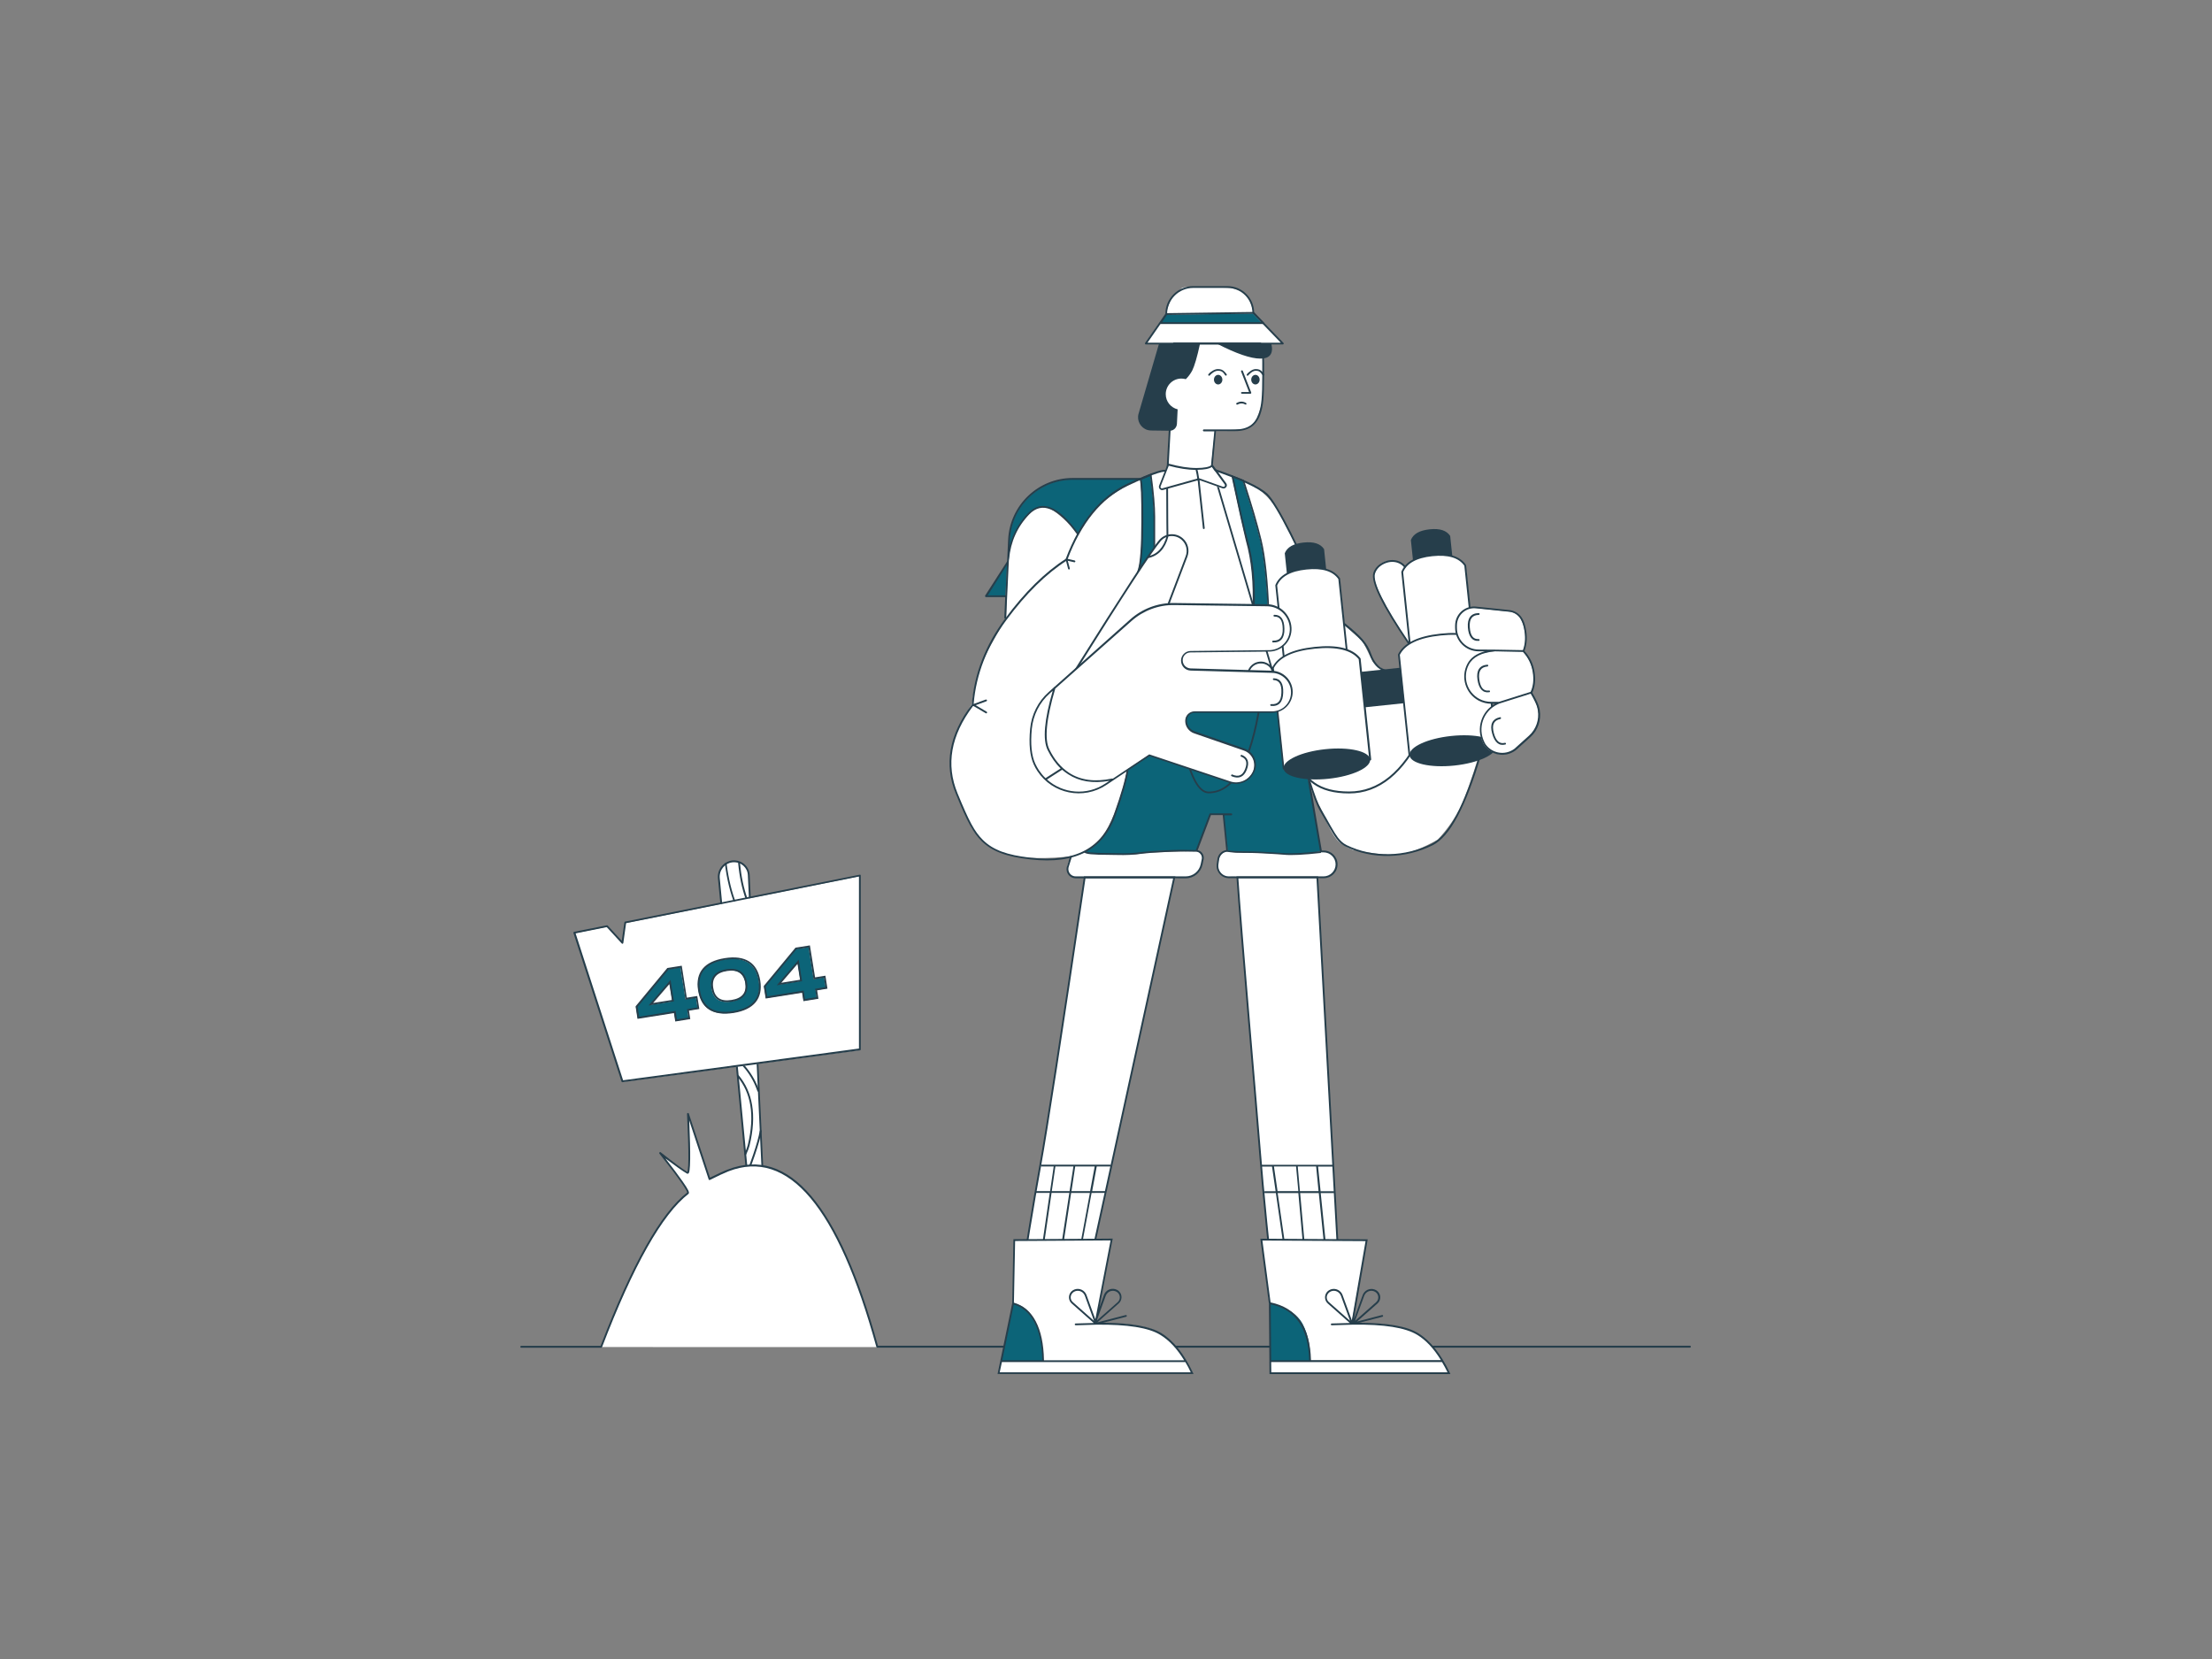 <svg version="1.1" id="Layer_1" xmlns="http://www.w3.org/2000/svg" xmlns:xlink="http://www.w3.org/1999/xlink" x="0px" y="0px"
	 viewBox="0 0 1840 1380" style="enable-background:new 0 0 1840 1380;" xml:space="preserve">
<rect x="0" y="0" width="1840" height="1380" fill="#808080" stroke="none"/>
<path style="fill-rule:evenodd;clip-rule:evenodd;fill:#FFFFFF;" d="M894.5,711.9c-24.1,2.8-42.6,2.4-55.5-1
	c-12.9-3.4-23-10.8-30.5-22c-8.1-17.1-12.6-27-13.5-29.5c-4.3-12.3-4.8-24.4-4-32.5c1.1-10.6,6.9-24.4,17.5-41.5
	c1.5-11.8,4-22.3,7.5-31.5c3.5-9.1,10.5-22.3,21-39.5l1.5-56.5c4.4-12.9,8.6-22.1,12.5-27.5c3.9-5.4,8.4-8.2,13.5-8.5
	c4.3-0.4,8.3,0.6,12,3c3.7,2.4,10.7,8.6,21,18.5c8.5-14.8,18.2-26.2,29-34c10.8-7.8,25.1-13.8,43-18l2.5-5l0.3-29.4l-8.3-71.5h-11
	l17-25c1.5-5.5,3-9.5,4.5-12c1.5-2.5,4.2-5.3,8.3-8.5c0.1-0.9,3.4-1.4,10-1.5s17,0.3,31.2,1c6,1.4,10.2,3.2,12.5,5.5
	c2.3,2.3,4.3,7.1,6,14.5l24.4,26l-15.4,1l-1.5,47.5c-2.1,8.1-4.1,13.6-6,16.5c-1.9,2.9-4.8,5-9,6.5l-24.5,1.5l-3,29l2,4
	c12.5,3.6,21,6.4,25.5,8.5c10.8,5,20.5,12.3,28,25c5.2,8.9,10.6,21.2,18,34c6.5,11.3,18.3,31.1,35.5,59.5l17,15l8.5,17l20.5,15.5
	l9.5-31c-19.3-29.3-29-48-29-56c0-3.3,2-6.5,4-8.5c2.8-2.8,6.5-4.5,13-4c4.3,0.3,8.5,3,12.5,8l57.5,154.4c-5.7,18.7-10.7,32.7-15,42
	c-4.3,9.2-10.6,18.4-19,27.5c-12.1,6.8-22.2,10.8-30.5,12c-8.2,1.2-21.7,0.1-40.5-3.5c-6.6-3-10.9-5.8-13-8.5
	c-7.8-9.9-11-22.4-15-29c-5.6-9.3-8.9-18-10-26l-26-84.4l-112.4-3.5L938,640.9c-5.7,23.2-11.9,40.2-18.5,51
	C912.9,702.7,904.6,709.3,894.5,711.9z"/>
<path style="fill-rule:evenodd;clip-rule:evenodd;fill:#FFFFFF;" d="M902.3,730.3c-2-0.4-3.5-0.5-4.5-0.5c-3.7,0-6.7-0.2-8.5-3
	c-2.5-3.9-1.8-8.6,2-14l10.5-3.5h5l36.5,1.5l11.5-1.5l40.5-1.5c4.3,2,5.8,5.8,4.5,11.5c-1.3,5.7-5,9.2-11,10.5l-12,0.5l-81,371.4
	h-52c8.9-58.3,16.1-102.2,21.5-131.6C870.7,940.6,883,860.7,902.3,730.3z M1029.3,730.3c-0.1-1.2-3.3-1.4-9.5-0.5
	c-5.3-2.7-7.5-6.8-6.5-12.5c1-5.7,3.5-8.7,7.5-9l7.5,1h23l23,1.5l25.5-2.5c8,0.7,12,4.3,12,11c0,3.8-1.3,5.8-3,7.5
	c-0.9,0.9-2.5,1.9-5,3l-8,0.5l20.5,371.9h-54c-7.3-66.9-11.9-113.8-14-140.7C1045.8,929.5,1031.9,770.3,1029.3,730.3z"/>
<path style="fill:none;stroke:#263E4B;stroke-width:1.5;" d="M902.3,729.8h74.5l-81,371.4h-52c8.9-58.3,16.1-102.2,21.5-131.6
	C870.7,940.1,883,860.2,902.3,729.8z M1029.3,729.8h66.5l20.5,371.9h-54c-7.3-66.9-11.9-113.8-14-140.7
	C1045.8,929,1031.9,769.8,1029.3,729.8z"/>
<path style="fill-rule:evenodd;clip-rule:evenodd;fill:#0C6478;" d="M948.8,398.4l-56.4,0.3c-28.1,0.1-51.2,22.2-52.7,50.3
	l-0.9,18.5c0.9-9.5,2-16.2,3.5-20c2.3-6.1,5-9.6,8-13.5c4.6-6,9.8-11,14-12c9.7-2.3,20.5,5.2,32.5,22.5c2-3.9,3.7-6.9,5-9
	c2.6-4.2,5.5-8.8,10.5-13.5C922.3,412.6,934.4,404.8,948.8,398.4z"/>
<path style="fill-rule:evenodd;clip-rule:evenodd;fill:#0C6478;" d="M902.8,708.3c5.1,1.9,14.8,2.7,29,2.5c7.7-0.1,21.6-2.4,33.5-3
	c6.6-0.3,16.6-0.3,30,0l11.5-30.5h11l3.5,30.5c11.7,0.7,20,1.2,25,1.5c10.7,0.6,19.6,1,26.5,1c11.8,0,20.4-0.8,26-2.5l-25.5-142.7
	l-118.5,4.5c-1.5,21.7-7.2,45.6-17,71.6c-2.1,5.5-2.4,12.5-4.5,19.5c-3.2,10.6-6.7,20.9-10.5,28C919.1,695.5,912.4,702,902.8,708.3z
	"/>
<path style="fill:#263E4B;" d="M1098,708.1l-11.4-66.8c-0.1-0.4,0.2-0.8,0.6-0.9c0.4-0.1,0.8,0.2,0.9,0.6l11.4,66.5h1.6
	c6.3,0,11.5,5.2,11.5,11.5c0,6.4-5.2,11.5-11.5,11.5h-78.9c-5.6,0-10.2-4.6-10.2-10.2c0-0.5,0-0.9,0.1-1.4l0.6-4.3
	c0.5-3.9,3.5-6.9,7.3-7.5l-2.9-29.1h-9.8l-11,29.2c3.1,0.7,5.2,3.6,5,6.8c0,0.3-0.1,0.6-0.1,0.8l-0.9,4.4c-1.4,6.6-7.2,11.4-14,11.4
	h-91.5c-4.2,0-7.6-3.4-7.6-7.6c0-0.8,0.1-1.6,0.4-2.4c0.7-2.1,1.5-4.7,2.5-8c0.1-0.4,0.5-0.6,0.9-0.5c0.4,0.1,0.6,0.5,0.5,0.9
	c-1,3.3-1.8,5.9-2.5,8c-0.2,0.6-0.3,1.2-0.3,1.9c0,3.4,2.7,6.1,6.1,6.1h91.5c6,0,11.3-4.2,12.5-10.2l0.9-4.4c0-0.2,0.1-0.4,0.1-0.6
	c0.2-2.7-1.8-5.1-4.6-5.3c-6.2-0.1-10.6-0.2-13.2-0.2c-7,0-26.6,1.1-30.7,1.7c-9.3,1.2-14.3,1.4-22.3,1.2c-0.3,0-0.3,0-0.5,0
	c-2.9-0.1-4.3-0.1-6.1-0.1c-6.7,0-11.7-0.2-15-0.5c-3.9-0.4-5.6-0.9-5.4-2.4l1.5,0.2c0-0.1,0-0.2,0-0.2c0.1,0.1,0.3,0.2,0.6,0.3
	c0.7,0.2,1.9,0.4,3.5,0.6c3.2,0.3,8.2,0.5,14.8,0.5c1.9,0,3.3,0,6.1,0.1c0.3,0,0.3,0,0.5,0c8,0.3,12.8,0.1,22.1-1.1
	c4.2-0.6,23.9-1.7,30.9-1.7c2.5,0,6.7,0.1,12.7,0.2l11.3-30c0.1-0.3,0.4-0.5,0.7-0.5h11h6.5c0.4,0,0.8,0.3,0.8,0.8
	c0,0.4-0.3,0.8-0.8,0.8h-5.7l2.9,29.2c3.3,0.5,9.9,0.8,19.8,0.8c3.7,0,21.8,1,27.1,1.5C1074.3,710.1,1084.2,709.6,1098,708.1z
	 M1098.8,709l0,0.5c-14.3,1.6-24.5,2.1-30.6,1.5c-5.2-0.5-23.3-1.5-26.9-1.5c-10.6,0-17.4-0.3-20.7-1l0,0c-3.3,0.3-6,2.9-6.5,6.3
	l-0.6,4.3c0,0.4-0.1,0.8-0.1,1.2c0,4.8,3.9,8.7,8.7,8.7h78.9c5.5,0,10-4.5,10-10s-4.5-10-10-10H1098.8z"/>
<path style="fill:#263E4B;" d="M1011.5,358.6l-2.9,30.8c23.7,8.1,38.9,15.1,45.5,21.1c8.7,7.8,30.8,52.8,42.2,82.3
	c3.4,8.9,8.8,14.6,21.7,25l1.1,0.9c13,10.5,18.3,16.2,21.5,25.2c5,13.9,15,17.3,30.5,10.1c0.4-0.2,0.8,0,1,0.4c0.2,0.4,0,0.8-0.4,1
	c-16.2,7.5-27.2,3.9-32.5-10.9c-3.1-8.7-8.3-14.2-21-24.5l-1.1-0.9c-13.1-10.6-18.5-16.4-22.1-25.6c-11.3-29.3-33.4-74.2-41.8-81.7
	c-6.5-5.9-21.7-12.9-45.6-21c-0.3-0.1-0.5-0.4-0.5-0.8l3-31.2h-8.7c-0.4,0-0.8-0.3-0.8-0.8c0-0.4,0.3-0.8,0.8-0.8h9.5c0,0,0,0,0,0
	h16.6c10.3,0,16.3-4.2,19.4-12.7c2.5-6.8,3.1-14.7,3.1-31.6v-11.5c0-0.2,0-0.3,0-0.6c0-5.6-0.3-8.8-1.4-13.7c0,0-0.1-0.1-0.1-0.1
	c-0.1-0.1-0.3-0.3-0.5-0.5h-71.5c-0.4,0-0.8-0.3-0.8-0.8c0-0.4,0.3-0.8,0.8-0.8h71.8c0.2,0,0.4,0.1,0.5,0.2c0.9,0.8,1.2,1,1.2,1.4
	c1.3,5.1,1.5,8.5,1.5,14.2c0,0.3,0,0.4,0,0.6v11.5c0,17-0.6,25-3.2,32.1c-3.3,9.1-9.9,13.7-20.8,13.7H1011.5z M1230.5,628l1.4,0.4
	c-12.6,42.7-25.9,67.6-40.2,74.7c-22.5,11.2-50,12.1-72.4,1.1c-3-1.5-5.3-3.5-7.6-6.6c-1.7-2.2-3.3-4.9-6-9.5
	c-0.7-1.2-3.3-5.9-3.7-6.6c-1.7-2.9-3.1-5.4-4.6-8c-2.1-3.6-5.1-11.4-8.9-23.6l1.4-0.5c3.8,12.1,6.8,19.9,8.8,23.3
	c1.5,2.6,3,5.1,4.6,8c0.4,0.7,3,5.4,3.7,6.6c2.6,4.6,4.3,7.2,5.9,9.4c2.2,2.9,4.4,4.8,7.1,6.2c22,10.8,49,9.9,71-1.1
	C1204.9,694.9,1218.1,670.3,1230.5,628z"/>
<path style="fill-rule:evenodd;clip-rule:evenodd;fill:#0C6478;" d="M1024.8,396.4l9,3.5c6.3,19.4,11.2,35.9,14.5,49.6
	c3.3,13.7,5.5,34,6.5,61.1l-12.5-3.5c1-21.7-0.8-40.9-5.5-57.6C1034.7,442.2,1030.7,424.5,1024.8,396.4z M948.3,398.4l8.5-3.5
	c2,14.8,3,26.5,3,35s0,17.2,0,26l-13,18.5c2-6,3-19.5,3-40.5C949.8,412.9,949.3,401.1,948.3,398.4z"/>
<path style="fill:#263E4B;" d="M1024.5,396.6l-0.3-1.4l10.6,4.1l0.1,0.3c6.3,19.4,11.2,35.9,14.5,49.6c3.3,13.7,5.5,34.1,6.5,61.2
	l0,1l-14.1-3.9l0-0.6c1-21.6-0.8-40.7-5.5-57.3C1034.5,442.4,1030.5,424.7,1024.5,396.6z M1038,449.3c4.7,16.6,6.5,35.7,5.6,57.2
	l10.9,3.1c-1-26.5-3.2-46.4-6.4-59.9c-3.3-13.6-8.1-30-14.4-49.2l-7.4-2.9C1032.1,424.9,1036,442.2,1038,449.3z M948,398.7l-0.3-0.7
	l10.1-4.2l0.1,1c2,14.8,3,26.5,3,35.1v26.3l-16.1,22.9l1.6-4.9c2-5.9,3-19.4,3-40.3C949.5,413.1,949,401.2,948,398.7z M951,434
	c0,17.4-0.7,29.6-2.1,36.8l10.6-15V430c0-8.3-1-19.7-2.9-34l-7,2.9C950.6,402.6,951,414.2,951,434z"/>
<path style="fill:#263E4B;" d="M1010.5,398.6l1.4-0.4l68,229.8c3.9,20.3,17.9,30.4,42.3,30.4c24.4,0,44.4-16.3,60.2-49l1.3,0.7
	c-15.9,33.2-36.5,49.9-61.5,49.9c-25.1,0-39.7-10.6-43.7-31.6L1010.5,398.6z M1047.5,584.5l1.5,0.2c-7.7,50.1-22.2,75.2-43.7,75.2
	c-17.4,0-29-54.2-33.7-157.9c-0.9-19.5-1.4-52.9-1.5-100.1l1.5,0c0.1,47.2,0.6,80.6,1.5,100.1c4.7,102.3,16.3,156.5,32.3,156.5
	C1025.7,658.5,1039.9,633.9,1047.5,584.5z"/>
<path style="fill-rule:evenodd;clip-rule:evenodd;fill:#263E4B;" d="M1122.2,559.9l52.4-5.5l3.1,29.5l-52.4,5.5L1122.2,559.9z
	 M1073.6,507l-4.9-46.8c2-5.1,7.2-8,15.6-8.9c8.4-0.9,14.1,0.9,17.1,5.5l4.9,46.8L1073.6,507z M1211.2,492.6l-32.7,3.4l-4.9-46.8
	c2-5.1,7.2-8,15.6-8.9c8.4-0.9,14.1,0.9,17.1,5.5L1211.2,492.6z"/>
<path style="fill-rule:evenodd;clip-rule:evenodd;fill:#FFFFFF;" d="M1069.5,559.1l-7.6-72.4c3.2-7.8,11.5-12.5,25-13.9
	c13.5-1.4,22.6,1.4,27.4,8.4l7.6,72.4L1069.5,559.1z M1226.7,542.5l-52.4,5.5l-7.6-72.4c3.2-7.8,11.5-12.5,25-13.9
	c13.5-1.4,22.6,1.4,27.4,8.4L1226.7,542.5z"/>
<path style="fill-rule:evenodd;clip-rule:evenodd;fill:#FFFFFF;stroke:#263E4B;stroke-width:1.5;stroke-linecap:round;stroke-linejoin:round;" d="
	M1069.2,559.3l-7.6-72.4c3.2-7.8,11.5-12.5,25-13.9c13.5-1.4,22.6,1.4,27.4,8.4l7.6,72.4L1069.2,559.3z M1226.4,542.7l-52.4,5.5
	l-7.6-72.4c3.2-7.8,11.5-12.5,25-13.9c13.5-1.4,22.6,1.4,27.4,8.4L1226.4,542.7z"/>
<path style="fill-rule:evenodd;clip-rule:evenodd;fill:#FFFFFF;" d="M1067.9,639.3l-8.8-83.8c4.6-9.2,16.1-14.7,34.7-16.7
	c18.5-2,31,1.1,37.4,9.1l8.8,83.8L1067.9,639.3z M1244.7,620.7l-72,7.6l-8.8-83.8c4.6-9.2,16.1-14.7,34.7-16.7
	c18.5-2,31,1.1,37.4,9.1L1244.7,620.7z"/>
<path style="fill:#263E4B;" d="M1067.8,640.1c-0.4,0-0.8-0.3-0.8-0.7l-8.8-83.8c0-0.1,0-0.3,0.1-0.4c4.7-9.4,16.5-15.1,35.3-17.1
	c18.8-2,31.5,1.1,38,9.4c0.1,0.1,0.1,0.2,0.2,0.4l8.8,83.8c0,0.4-0.3,0.8-0.7,0.8L1067.8,640.1z M1138.9,631.1l-8.7-82.8
	c-6.2-7.6-18.4-10.6-36.6-8.7c-18.2,1.9-29.5,7.3-34,16.1l8.7,82.8L1138.9,631.1z M1245.2,620.7c0,0.4-0.3,0.8-0.7,0.8l-72,7.6
	c-0.4,0-0.8-0.3-0.8-0.7l-8.8-83.8c0-0.1,0-0.3,0.1-0.4c4.7-9.4,16.5-15.1,35.3-17.1s31.5,1.1,38,9.4c0.1,0.1,0.1,0.2,0.2,0.4
	L1245.2,620.7z M1243.7,620.1l-8.7-82.8c-6.2-7.6-18.4-10.6-36.6-8.7c-18.2,1.9-29.5,7.3-34,16.1l8.7,82.8L1243.7,620.1z"/>
<path style="fill-rule:evenodd;clip-rule:evenodd;fill:#263E4B;" d="M1105,647.8c-19.9,2.1-36.6-1.7-37.3-8.5
	c-0.7-6.8,14.8-14,34.7-16.1c19.9-2.1,36.6,1.7,37.3,8.5C1140.4,638.5,1124.9,645.7,1105,647.8z M1209.8,636.8
	c-19.9,2.1-36.6-1.7-37.3-8.5c-0.7-6.8,14.8-14,34.7-16.1c19.9-2.1,36.6,1.7,37.3,8.5C1245.2,627.5,1229.7,634.7,1209.8,636.8z"/>
<path style="fill:#263E4B;" d="M1050,573.2c6.3-0.7,10.8-6.3,10.2-12.6c-0.7-6.3-6.3-10.9-12.6-10.2c-6.3,0.7-10.8,6.3-10.2,12.6
	C1038,569.3,1043.7,573.9,1050,573.2z M1049.8,571.7c-5.5,0.6-10.4-3.4-10.9-8.9c-0.6-5.5,3.4-10.4,8.9-10.9
	c5.5-0.6,10.4,3.4,10.9,8.9C1059.2,566.2,1055.3,571.1,1049.8,571.7z"/>
<path style="fill:#263E4B;" d="M809.9,585.6l10.1-3.7c0.4-0.1,0.8,0.1,1,0.4c0.1,0.4-0.1,0.8-0.4,1l-9,3.3l9.1,5.4
	c0.4,0.2,0.5,0.7,0.3,1c-0.2,0.4-0.7,0.5-1,0.3l-10.2-6l-0.2,0.1c-0.1,0-0.2,0-0.3,0c-18.4,24.5-22.6,48.6-12.8,72.5
	c9.6,23.3,13.9,31.6,21.1,38.8c8.4,8.3,19.9,12.6,39.8,14.8c37.5,4.2,59.4-8.3,69.2-36c6.1-17.3,9.6-29.5,10.5-36.4
	c0.1-0.4,0.4-0.7,0.8-0.7s0.7,0.4,0.7,0.8c-0.9,7-4.4,19.3-10.5,36.7c-10,28.4-32.6,41.3-70.8,37c-20.2-2.2-32-6.7-40.7-15.2
	c-7.4-7.4-11.8-15.8-21.5-39.3c-10.1-24.6-5.6-49.4,13.3-74.4c2-25.4,11.2-49.2,27.6-71.3c16.3-22.1,33.2-38.7,50.5-49.8
	c11.7-31.1,28.7-51.9,51-62.4c11.1-5.2,19.5-8.7,25-10.4c3.7-1.2,6.4-1.6,7.9-1.1l2.6-47.2c0-0.4,0.4-0.7,0.8-0.7
	c0.4,0,0.7,0.4,0.7,0.8l-2.7,49.1c-0.1,1-1.5,0.9-1.5,0c0-0.9-2.3-1-7.3,0.6c-5.5,1.7-13.8,5.2-24.8,10.4
	c-22,10.3-38.8,30.9-50.4,61.8c-0.1,0.2-0.2,0.3-0.3,0.4c-17.2,11-34,27.5-50.3,49.5C821.1,537.4,812,560.7,809.9,585.6z"/>
<path style="fill-rule:evenodd;clip-rule:evenodd;fill:#FFFFFF;" d="M971.3,386.9l-7,17.8c-0.4,1,0.1,2.2,1.1,2.6
	c0.4,0.2,0.8,0.2,1.3,0.1l30-8.3l19.9,7.1c1,0.4,2.2-0.2,2.6-1.2c0.2-0.6,0.1-1.3-0.3-1.8l-11-15.1c-2,1.8-6.4,2.7-13.1,2.7
	C987.9,390.6,980.1,389.4,971.3,386.9z"/>
<path style="fill:#263E4B;" d="M996.2,399.6l-28.8,8c-0.6,0.2-1.2,0.1-1.7-0.1c-1.4-0.6-2.1-2.2-1.5-3.6l7-17.8
	c0.1-0.4,0.5-0.5,0.9-0.4c8.8,2.4,16.5,3.6,23.2,3.6c6.5,0,10.8-0.9,12.6-2.5c0.3-0.3,0.8-0.2,1.1,0.1l11,15.1
	c0.5,0.7,0.7,1.7,0.4,2.5c-0.5,1.4-2.1,2.2-3.5,1.7l-19.1-6.8c0,0.3,0.1,0.6,0.1,1c0.2,1.6,0.5,4.2,0.8,7.6
	c0.8,6.8,1.9,17.3,3.4,31.3c0,0.4-0.3,0.8-0.7,0.8c-0.4,0-0.8-0.3-0.8-0.7c-1.5-14-2.6-24.4-3.4-31.3c-0.4-3.4-0.7-5.9-0.8-7.6
	C996.2,400.3,996.2,399.9,996.2,399.6z M996.1,390.8c0.2,0.6,0.3,1.4,0.5,2.1c0.2,1.3,0.4,2.5,0.7,4.1l0.1,0.7c0,0,0,0,0,0.1
	l19.9,7.1c0.7,0.2,1.4-0.1,1.6-0.8c0.1-0.4,0.1-0.8-0.2-1.2l-10.6-14.5C1005.8,390,1001.9,390.7,996.1,390.8z M995.9,398.1
	c0,0,0-0.1,0-0.1l-0.1-0.7c-0.2-1.6-0.4-2.8-0.7-4c-0.2-0.9-0.4-1.7-0.5-2.4c-6.5-0.1-14-1.2-22.4-3.5l-6.8,17.2
	c-0.3,0.6,0.1,1.4,0.7,1.6c0.3,0.1,0.5,0.1,0.8,0L995.9,398.1z"/>
<path style="fill-rule:evenodd;clip-rule:evenodd;fill:#FFFFFF;" d="M893.8,558.8c41.5-66.2,65.3-102.8,71.5-109.6
	c4.8-5.4,13.1-5.8,18.4-1c4,3.6,5.4,9.3,3.5,14.4l-14.9,39.2"/>
<path style="fill:#263E4B;" d="M894.2,559.5c41.4-66.1,65.3-102.7,71.4-109.5c4.5-5.1,12.3-5.5,17.4-0.9c3.8,3.4,5.1,8.8,3.3,13.5
	l-14.9,39.2l1.4,0.5l14.9-39.2c2-5.3,0.6-11.4-3.7-15.2c-5.7-5.1-14.4-4.6-19.5,1c-6.2,6.9-30,43.4-71.6,109.7L894.2,559.5z"/>
<path style="fill-rule:evenodd;clip-rule:evenodd;fill:#263E4B;" d="M986.4,315.4c-1.2-0.3-2.4-0.5-3.7-0.5c-7.2,0-13,5.8-13,13
	c0,6.1,4.2,11.2,9.9,12.6l-0.6,12.1c-0.2,3.2-2.8,5.8-6.1,5.7l-15.4-0.2c-1,0-2-0.2-2.9-0.4c-5.8-1.7-9.2-7.8-7.5-13.6l17-58.2h2
	l0,0l2.4,0h8.8l0,0l20.9,0.1c-2.4,11.1-4.6,18.5-6.5,22.3C990.3,310.9,988.5,313.3,986.4,315.4z M1057.5,285.8
	c2,8.3-1.1,12.5-9.1,12.5c-8.1,0-20.2-4.2-36.3-12.5H1057.5z"/>
<path style="fill-rule:evenodd;clip-rule:evenodd;fill:#FFFFFF;" d="M872.4,576.2l67.9-60.5c9.9-8.8,22.7-13.6,35.9-13.4l77.3,1
	c10.6,0.1,19.2,8.5,19.7,19c0.5,10-7.2,18.5-17.2,19c-0.2,0-0.4,0-0.7,0L990,542c-4,0-7.2,3.3-7.2,7.3c0,0,0,0,0,0
	c0,4.1,3.3,7.3,7.3,7.5l67.6,1.9c9.2,0.3,16.5,7.8,16.6,17c0,9.1-7.3,16.5-16.3,16.5c0,0-0.1,0-0.1,0h-64.4c-4,0-7.2,3.2-7.2,7.2
	c0,0,0,0.1,0,0.1c0.1,4.4,2.8,8.2,6.9,9.6l41.2,14.3c7.1,2.5,10.9,10.3,8.4,17.4c-0.1,0.3-0.2,0.6-0.4,0.9
	c-3.3,7.6-11.9,11.5-19.8,8.9l-67-22.4l-36.3,24.2c-18.6,12.4-43.7,7.4-56.2-11.2c-1.2-1.7-2.2-3.6-3.1-5.5
	c-3.2-6.8-4.1-16.6-3-29.4C858.3,594.7,863.7,584,872.4,576.2z"/>
<path style="fill:#263E4B;" d="M869.7,647.3l12.6-8.1c-4.3-4.1-7.8-9.2-10.8-15.2c-4.3-8.6-2.9-25,4.2-49.4l-2.4,2.1
	c-8.6,7.6-13.9,18.2-15,29.6c-1.2,12.6-0.2,22.3,2.9,29c0.9,1.9,1.9,3.7,3,5.4C865.9,643.2,867.7,645.4,869.7,647.3z M870.9,648.4
	c13.2,11.8,33.1,13.7,48.5,3.4l3.5-2.3c-13.9,2.5-25.2,0.5-34.3-5.4c-1.8-1.2-3.5-2.4-5.1-3.8L870.9,648.4z M876.5,571.9
	C876.5,571.9,876.5,571.9,876.5,571.9c0.1-0.3,0.3-0.5,0.6-0.5l63.1-56.2c10-8.9,23-13.8,36.4-13.6l77.3,1
	c10.9,0.1,19.9,8.8,20.4,19.7c0.5,10.4-7.5,19.2-17.9,19.7c-0.2,0-0.5,0-0.7,0l-65.5,0.7c-3.6,0-6.5,3-6.4,6.6v0
	c0,3.7,3,6.6,6.6,6.7l67.6,1.9c9.6,0.3,17.3,8.1,17.3,17.7c0,9.5-7.6,17.2-17.1,17.3h-0.1h-64.4c-3.5,0-6.4,2.9-6.4,6.4
	c0,0,0,0,0,0.1c0,4,2.6,7.6,6.4,8.9l41.3,14.3c7.5,2.6,11.5,10.8,8.9,18.3c-0.1,0.3-0.3,0.7-0.4,1c-3.5,8-12.4,12-20.7,9.3
	L956.2,629l-36,24c-19,12.6-44.6,7.5-57.2-11.5c-1.2-1.8-2.2-3.6-3.1-5.6c-3.2-7-4.2-16.9-3-29.7c1.1-11.8,6.6-22.8,15.5-30.6
	L876.5,571.9z M877.8,572.8c-7.5,25.3-9.1,42.2-4.9,50.6c4.1,8.3,9.4,14.9,16.5,19.5c9.3,6,21,7.8,35.7,4.7c0.2,0,0.4,0,0.6,0.1
	l30.3-20.2l67.4,22.5c7.5,2.5,15.7-1.2,18.9-8.4c0.1-0.3,0.3-0.6,0.3-0.9c2.3-6.7-1.2-14.1-8-16.4l-41.3-14.3
	c-4.4-1.5-7.4-5.7-7.4-10.3c0,0,0,0,0-0.1c0-4.4,3.5-7.9,7.9-7.9h64.4l0.1,0c8.7,0,15.6-7.1,15.6-15.8c0-8.8-7.1-16-15.8-16.2
	l-67.6-1.9c-4.5-0.1-8-3.7-8.1-8.2v0c0-4.4,3.5-8,7.9-8.1l65.5-0.7c0.2,0,0.4,0,0.6,0c9.6-0.5,16.9-8.6,16.5-18.2
	c-0.5-10.2-8.8-18.2-18.9-18.3l-77.3-1c-13-0.2-25.7,4.6-35.4,13.2L877.8,572.8z"/>
<path style="fill-rule:evenodd;clip-rule:evenodd;fill:#FFFFFF;" d="M1210.8,520.8l0,2c0.1,10.4,8.5,18.8,18.9,18.8h14.2
	c-11.8,0.9-19.4,4.7-23,11.5c-5.6,10.7-1.6,23.9,9.1,29.5c3.1,1.7,6.6,2.5,10.2,2.5h6.2l-1.7,0.8c-11.9,5.8-16.8,20.2-11,32.1
	c0.3,0.7,0.7,1.4,1.2,2.1c5.7,7.9,16.7,9.7,24.6,4c0.5-0.4,1-0.8,1.5-1.2l11-9.9c6.1-5.5,9-13.7,7.6-21.8c-0.1-0.6-0.2-1.1-0.3-1.6
	c-0.6-2.9-2.6-7.3-6-13c2.3-4.7,3-10.3,2-17c-1-6.7-3.8-12.5-8.5-17.5c2.3-5.8,2.6-12.3,1-19.5c-0.6-2.8-1.5-5.3-2.6-7.3
	c-2.1-3.7-5.8-6.1-10-6.6l-27.9-2.9c-8.2-0.9-15.6,5.1-16.5,13.4C1210.8,519.7,1210.8,520.2,1210.8,520.8z"/>
<path style="fill:#263E4B;" d="M1246.6,583.9l26.6-8.4c2.1-4.5,2.8-9.9,1.8-16.3c-1-6.5-3.7-12.2-8.3-17.1v0.2l-23.1-0.5
	c-11.2,1-18.4,4.7-21.8,11.1c-5.4,10.3-1.5,23,8.8,28.5c3,1.6,6.4,2.4,9.8,2.4H1246.6z M1247,585.3l-1.7,0.8
	c-11.5,5.6-16.3,19.6-10.6,31.1c0.3,0.7,0.7,1.4,1.1,2c5.5,7.6,16,9.3,23.6,3.9c0.5-0.4,1-0.7,1.4-1.2l11-9.9
	c5.9-5.3,8.7-13.3,7.4-21.2c-0.1-0.6-0.2-1.1-0.3-1.5c-0.5-2.7-2.4-6.8-5.6-12.3L1247,585.3z M1244.3,540.4l22.5,0.4
	c2.1-5.6,2.3-11.8,0.8-18.6c-0.6-2.8-1.5-5.1-2.6-7.1c-1.9-3.5-5.4-5.8-9.4-6.2l-27.9-2.9c-7.8-0.8-14.8,4.9-15.7,12.7
	c0,0.5-0.1,1-0.1,1.6l0,2c0,10,8.1,18,18.1,18L1244.3,540.4L1244.3,540.4z M1220.6,552.2c2.7-5.1,7.5-8.5,14.5-10.4h-5.1
	c-10.8,0-19.5-8.7-19.6-19.5l0-2c0-0.6,0-1.1,0.1-1.7c0.9-8.7,8.7-14.9,17.3-14l27.9,2.9c4.4,0.5,8.4,3.1,10.6,7
	c1.2,2.1,2.1,4.6,2.7,7.5c1.6,7.1,1.3,13.7-0.9,19.5c4.6,5,7.4,10.9,8.4,17.6c1,6.6,0.4,12.3-1.9,17.1c3.3,5.7,5.3,9.9,5.9,12.9
	c0.1,0.5,0.2,1,0.3,1.6c1.4,8.4-1.6,16.9-7.8,22.5l-11,9.9c-0.5,0.5-1,0.9-1.6,1.3c-8.3,5.9-19.8,4.1-25.7-4.3
	c-0.4-0.7-0.8-1.4-1.2-2.2c-5.8-11.9-1.3-26.2,10.2-32.5h-3.1c-3.7,0-7.3-0.9-10.6-2.6C1219,576.9,1214.8,563.3,1220.6,552.2z
	 M1230,510c0.4,0,0.8,0.3,0.8,0.7c0,0.4-0.3,0.8-0.7,0.8c-5.5,0.1-8,3.4-7.5,10.3c0.5,7,2.9,10.1,7.4,9.8c0.4,0,0.8,0.3,0.8,0.7
	c0,0.4-0.3,0.8-0.7,0.8c-5.5,0.4-8.5-3.5-9.1-11.2C1220.5,514.2,1223.5,510.1,1230,510z M1237.2,552.9c0.4,0,0.8,0.3,0.8,0.7
	c0,0.4-0.3,0.8-0.7,0.8c-5.5,0.5-7.7,3.9-6.8,10.8c1,6.9,3.6,9.8,8.1,9.2c0.4-0.1,0.8,0.2,0.8,0.6c0.1,0.4-0.2,0.8-0.6,0.8
	c-5.4,0.8-8.7-2.9-9.8-10.5C1227.9,557.7,1230.7,553.4,1237.2,552.9z M1247.7,596.6c0.4-0.1,0.8,0.2,0.9,0.6
	c0.1,0.4-0.2,0.8-0.6,0.9c-5.4,1.1-7.2,4.8-5.4,11.6c1.8,6.7,4.8,9.3,9.2,8.2c0.4-0.1,0.8,0.1,0.9,0.5c0.1,0.4-0.1,0.8-0.5,0.9
	c-5.3,1.4-9-1.8-11-9.2C1239.1,602.6,1241.3,598,1247.7,596.6z"/>
<path style="fill-rule:evenodd;clip-rule:evenodd;fill:#FFFFFF;" d="M598,731l24.3,253.6h12.5l-11.9-256c-0.3-6.7-6-11.9-12.7-11.6
	c-0.2,0-0.4,0-0.6,0C602.5,717.7,597.3,723.9,598,731z"/>
<path style="fill:#263E4B;" d="M597.2,730.6l24.3,254.2h14L623.6,728c-0.3-7.1-6.4-12.6-13.5-12.3c-0.2,0-0.4,0-0.7,0
	C602,716.5,596.5,723.1,597.2,730.6z M622.9,983.3l-24.2-252.9c-0.6-6.6,4.2-12.5,10.9-13.2c0.2,0,0.4,0,0.6,0
	c6.3-0.3,11.7,4.6,11.9,10.9L634,983.3H622.9z"/>
<path style="fill:#263E4B;" d="M616.1,991.9c-0.2,0.4-0.6,0.6-1,0.4c-0.4-0.2-0.6-0.6-0.4-1c9.9-24.2,15.7-41.1,17.3-50.7
	c0.1-0.4,0.5-0.7,0.9-0.6c0.4,0.1,0.7,0.5,0.6,0.9C631.8,950.6,626.1,967.6,616.1,991.9z M631.5,907.2c0.1,0.4-0.1,0.8-0.5,0.9
	c-0.4,0.1-0.8-0.1-1-0.5c-4.4-13.1-13.3-24.3-26.7-33.6c-0.3-0.2-0.4-0.7-0.2-1c0.2-0.3,0.7-0.4,1-0.2
	C617.8,882.3,627,893.8,631.5,907.2z M620.7,960.4c-0.2,0.4-0.6,0.5-1,0.4c-0.4-0.2-0.5-0.6-0.4-1c1.3-3,2.2-5.4,2.7-7.2
	c6.2-25.4,2.4-43.9-8.7-57.1c-0.3-0.3-0.2-0.8,0.1-1.1c0.3-0.3,0.8-0.2,1.1,0.1c11.3,13.6,15.3,32.6,9,58.4
	C623,954.9,622.1,957.4,620.7,960.4z M603,718.6c-0.1-0.4,0.2-0.8,0.6-0.8c0.4-0.1,0.8,0.2,0.8,0.6c6.5,50.9,30.9,77.9,73.3,81.1
	c0.4,0,0.7,0.4,0.7,0.8c0,0.4-0.4,0.7-0.8,0.7C634.5,797.7,609.6,770.2,603,718.6z M614,717.8c0-0.4,0.3-0.8,0.7-0.8
	c0.4,0,0.8,0.3,0.8,0.7c4.3,44.9,24.5,68.3,61,70.9c0.4,0,0.7,0.4,0.7,0.8c0,0.4-0.4,0.7-0.8,0.7C639.1,787.4,618.3,763.4,614,717.8
	z"/>
<path style="fill-rule:evenodd;clip-rule:evenodd;fill:#263E4B;" d="M1013.3,319.8c-1.9,0-3.5-1.8-3.5-4c0-2.2,1.6-4,3.5-4
	s3.5,1.8,3.5,4C1016.8,318,1015.2,319.8,1013.3,319.8z M1044.3,319.8c-1.9,0-3.5-1.8-3.5-4c0-2.2,1.6-4,3.5-4s3.5,1.8,3.5,4
	C1047.8,318,1046.2,319.8,1044.3,319.8z M1006.3,312.3c-0.3,0.3-0.7,0.4-1,0.1c-0.3-0.3-0.4-0.7-0.1-1.1c0.1-0.1,0.3-0.4,0.6-0.7
	c0.5-0.5,1-1,1.7-1.4c1.8-1.3,3.6-2.2,5.5-2.2c2.7,0,4.2,0.7,5.7,2.3c0.2,0.3,0.5,0.5,0.8,0.9c0.1,0.1,0.7,0.8,0.8,1
	c0.3,0.3,0.2,0.8-0.1,1.1c-0.3,0.3-0.8,0.2-1-0.1c-0.2-0.2-0.8-0.9-0.8-1.1c-0.3-0.4-0.5-0.6-0.7-0.9c-1.2-1.3-2.3-1.8-4.6-1.8
	c-1.5,0-3.1,0.7-4.6,1.9c-0.6,0.4-1.1,0.9-1.5,1.3C1006.6,312,1006.4,312.2,1006.3,312.3z M1038.3,312.3c-0.3,0.3-0.7,0.4-1,0.1
	c-0.3-0.3-0.4-0.7-0.1-1.1c0.1-0.1,0.3-0.4,0.6-0.7c0.5-0.5,1-1,1.6-1.4c1.7-1.4,3.4-2.2,5.2-2.2c2.6,0,4,0.7,5.4,2.3
	c0.2,0.3,0.4,0.5,0.7,0.9c0.1,0.1,0.6,0.8,0.8,1c0.3,0.3,0.2,0.8-0.2,1.1c-0.3,0.3-0.8,0.2-1-0.1c-0.2-0.2-0.7-0.9-0.8-1.1
	c-0.3-0.4-0.5-0.6-0.7-0.9c-1.1-1.3-2.1-1.8-4.2-1.8c-1.4,0-2.8,0.7-4.2,1.8c-0.5,0.4-1,0.9-1.4,1.3
	C1038.6,312,1038.4,312.2,1038.3,312.3z M1033.1,326.1h5.9l-6.6-17c-0.2-0.4,0-0.8,0.4-1c0.4-0.1,0.8,0,1,0.4l7,18
	c0.2,0.5-0.2,1-0.7,1h-7c-0.4,0-0.8-0.3-0.8-0.8C1032.3,326.4,1032.7,326.1,1033.1,326.1z M1029.4,336.5c-0.4,0.2-0.8,0.1-1-0.3
	c-0.2-0.4-0.1-0.8,0.3-1c2.7-1.5,5.3-1.5,7.8,0c0.3,0.2,0.5,0.7,0.3,1c-0.2,0.4-0.7,0.5-1,0.2
	C1033.7,335.3,1031.7,335.3,1029.4,336.5z"/>
<path style="fill-rule:evenodd;clip-rule:evenodd;fill:#FFFFFF;" d="M477.8,776.3l40,123.6l197.5-26.5V728.8l-195.1,39.1l-2.4,17
	l-12.8-14L477.8,776.3z"/>
<path style="fill:#263E4B;" d="M505.5,769.9c-0.2-0.2-0.4-0.3-0.7-0.2l-27.2,5.4c-0.4,0.1-0.7,0.5-0.6,1l40,123.6
	c0.1,0.3,0.5,0.6,0.8,0.5l197.5-26.5c0.4,0,0.7-0.4,0.7-0.7V728.3c0-0.5-0.4-0.8-0.9-0.7L520,766.6c-0.3,0.1-0.6,0.3-0.6,0.6
	l-2.2,15.4L505.5,769.9z M504.7,771.2l12.5,13.6c0.4,0.5,1.2,0.2,1.3-0.4l2.3-16.5l193.7-38.8v143.1l-196.2,26.4l-39.5-122.2
	L504.7,771.2z"/>
<path style="fill-rule:evenodd;clip-rule:evenodd;fill:#FFFFFF;" d="M433.8,1120.5h66.5c26.2-68.2,50.2-110.8,72.1-127.8
	c1.3-1-6.4-12.1-23.1-33.3c10.8,8.6,18.3,14.1,22.5,16.5c2,1.1,2.1-15.2,0.5-49.1l17.9,54.3c6.8-3.4,12-5.8,15.6-7.2
	c50.3-19.4,91.7,29.5,124,146.7h676"/>
<path style="fill:#263E4B;" d="M571.4,976.2c0.7,0.4,1.4,0,1.7-0.7c0.2-0.5,0.4-1.2,0.5-2.2c0.3-1.9,0.4-5,0.5-9.1
	c0.1-7.3-0.2-18-0.8-32.2l16.2,49.1c0.1,0.4,0.6,0.6,1,0.4c6.8-3.4,12-5.8,15.5-7.2c49.7-19.1,90.8,29.4,123,146.2
	c0.1,0.3,0.4,0.5,0.7,0.5h676c0.4,0,0.8-0.3,0.8-0.8c0-0.4-0.3-0.8-0.8-0.8H730.3c-32.4-117.1-74-166.2-124.8-146.6
	c-3.5,1.3-8.4,3.6-14.9,6.8L573,926.3c-0.3-0.8-1.5-0.6-1.5,0.3c0.8,16.9,1.2,29.4,1.1,37.6c0,4.1-0.2,7-0.5,8.9
	c-0.1,0.8-0.2,1.3-0.4,1.7c-4.2-2.5-11.5-7.9-22.1-16.3c-0.7-0.6-1.6,0.4-1.1,1.1c8.4,10.6,14.5,18.7,18.3,24.2
	c1.9,2.8,3.3,4.9,4.1,6.4c0.4,0.7,0.6,1.3,0.7,1.6c0,0.1,0,0.1,0,0.2c-22,17.1-45.9,59.6-72,127.5h-66c-0.4,0-0.8,0.3-0.8,0.8
	c0,0.4,0.3,0.8,0.8,0.8h66.5c0.3,0,0.6-0.2,0.7-0.5c26.1-68.1,50.1-110.6,71.9-127.5c1.2-1-0.3-3.8-4.7-10.1
	c-3.3-4.7-8.1-11.2-14.5-19.4C561.9,969.9,567.8,974.1,571.4,976.2z"/>
<path style="fill:#263E4B;" d="M1021,238h-28.4c-12.8,0-23.1,10.3-23.2,23l-16.9,24.3c-0.3,0.5,0,1.2,0.6,1.2h114
	c0.7,0,1-0.8,0.5-1.3l-24.4-25.3C1043.1,247.8,1033.2,238,1021,238z M970.7,261.7c0.1-0.1,0.1-0.3,0.1-0.4c0-12,9.7-21.8,21.8-21.8
	h28.4c11.5,0,20.8,9.3,20.8,20.8c0,0.2,0.1,0.4,0.2,0.5l23.4,24.3H954.5L970.7,261.7z"/>
<path style="fill-rule:evenodd;clip-rule:evenodd;fill:#0C6478;" d="M1042.2,260.8l-72.4,1l-5,7.5h85.5L1042.2,260.8z"/>
<path style="fill:#263E4B;" d="M1042.7,259.5l-72.4,1c-0.2,0-0.5,0.1-0.6,0.3l-5,7.5c-0.3,0.5,0,1.2,0.6,1.2h85.5
	c0.7,0,1-0.8,0.5-1.3l-8.1-8.5C1043.1,259.6,1042.9,259.5,1042.7,259.5z M1049,268h-82.3l4-6l71.7-1L1049,268z"/>
<path style="fill-rule:evenodd;clip-rule:evenodd;fill:#FFFFFF;" d="M839.3,1100.7l-8.5,41.1h33h128c-7.4-15.6-16-26.4-26-32.5
	c-10-6.1-28.1-8.9-54.5-8.5l13.5-70.1l-81,0.5l-1,52.6L839.3,1100.7z"/>
<path style="fill-rule:evenodd;clip-rule:evenodd;fill:#FFFFFF;" d="M1056.8,1094.7v47.6l20-0.5h128c-7.4-15.6-16.1-26.4-26-32.5
	c-9.9-6.1-28.1-8.9-54.5-8.5l12.5-68.9l-87.5-0.6l6.5,52.6L1056.8,1094.7z"/>
<path style="fill-rule:evenodd;clip-rule:evenodd;fill:#0C6478;" d="M842.8,1084.2c7.7,1.2,13.7,6.1,18,14.5c4.3,8.4,6.7,19.8,7,34
	l-35-0.5"/>
<path style="fill-rule:evenodd;clip-rule:evenodd;fill:#0C6478;" d="M1056.8,1084.2c13.7,3.2,22.7,9.1,27,17.5
	c4.3,8.4,6.3,18.8,6,31l-33-0.5V1084.2z"/>
<path style="fill:#263E4B;" d="M867.6,1030.7l5.6-38.4h-11.9v-1.5h12.2l3-20.5h-10.6v-1.5h58v1.5h-11.6l-3.8,20.5h10.9v1.5H908
	l-7.1,38.2l24.7-0.2l-11.1,57.4l3.8-10.5c0.2-0.4,0.4-0.9,0.6-1.3c2.2-3.7,6.9-4.9,10.6-2.8c0.6,0.4,1.2,0.8,1.7,1.4
	c2.5,2.8,2.2,7.2-0.6,9.7l-17.8,15.8c3.3-0.8,11.6-3,23.6-6.1c0.4-0.1,0.8,0.1,0.9,0.5c0.1,0.4-0.1,0.8-0.5,0.9
	c-8.8,2.3-15.1,3.9-19.3,5c23.1,0.1,39.2,3,48.5,8.6c10.1,6.2,18.8,17.1,26.3,32.9l0.5,1.1H829.8l8.7-41.9l3.5-17l1-53.2
	L867.6,1030.7z M869.1,1030.7l14.5-0.1l5.9-38.3h-14.8L869.1,1030.7z M885.2,1030.6l14.3-0.1l7.1-38.2H891L885.2,1030.6z
	 M911.9,1101.9c-0.1,0-0.1,0-0.2,0l-16.9,0.5c-0.4,0-0.8-0.3-0.8-0.7c0-0.4,0.3-0.8,0.7-0.8l15.1-0.4l-18.3-16.2
	c-2.8-2.5-3.1-6.8-0.6-9.7c0.5-0.5,1-1,1.7-1.4c3.7-2.2,8.4-0.9,10.6,2.8c0.2,0.4,0.4,0.8,0.6,1.3l7.3,20l0.2-0.7l12.5-64.8
	l-79.4,0.5l-1,51.3c15.6,4.6,24.5,20.7,25,47.9h116.6c-5.9-9.6-12.5-16.7-19.8-21.1C955.6,1104.4,937.8,1101.6,911.9,1101.9z
	 M912.8,1097.1l-0.3,1.3l17.2-15.2c2.2-2,2.4-5.3,0.5-7.5c-0.4-0.4-0.8-0.8-1.3-1.1c-3-1.8-6.8-0.8-8.6,2.2c-0.2,0.3-0.4,0.7-0.5,1
	L912.8,1097.1z M986,1133H833.4l-1.8,8.5h158.9C989.1,1138.5,987.6,1135.6,986,1133z M833.7,1131.5H867c-0.5-26.5-9-41.9-23.7-46.4
	l-3.3,16.2L833.7,1131.5z M902.4,1077.8c-0.1-0.3-0.3-0.7-0.5-1c-1.7-3-5.6-4-8.6-2.2c-0.5,0.3-0.9,0.7-1.3,1.1
	c-2,2.2-1.8,5.6,0.5,7.5l17.5,15.5L902.4,1077.8z M910.6,970.3h-16.2l-3.1,20.5h15.5L910.6,970.3z M892.9,970.3h-15l-3,20.5h14.8
	L892.9,970.3z"/>
<path style="fill-rule:evenodd;clip-rule:evenodd;fill:#0C6478;" d="M836.3,496.5h-16.5l18-28.5"/>
<path style="fill:#263E4B;" d="M1066.8,1030.5l-5.5-38.1h-9.5v-1.5h9.3l-3-20.5h-9.3v-1.5h60.5v1.5h-12.9l2.1,20.5h11.3v1.5h-11.2
	l3.9,38.3l35.2,0.2l-11.4,66.1l7.2-19.7c0.2-0.4,0.4-0.9,0.6-1.3c2.2-3.7,6.9-4.9,10.6-2.8c0.6,0.4,1.2,0.8,1.7,1.4
	c2.5,2.8,2.3,7.2-0.6,9.7l-17,15c4.2-1.1,11.3-2.9,20.8-5.4c0.4-0.1,0.8,0.1,0.9,0.5c0.1,0.4-0.1,0.8-0.5,0.9
	c-8.8,2.3-15.1,3.9-19.3,5c23.3,0.1,39.7,2.9,49,8.7c10.1,6.2,18.8,17.1,26.3,32.9l0.5,1.1H1056l0-0.7l-0.5-58l-7.1-53.9
	L1066.8,1030.5z M1068.3,1030.5l15.1,0.1l-3.4-38.2h-17.2L1068.3,1030.5z M1084.9,1030.6l16,0.1l-3.9-38.3h-15.5L1084.9,1030.6z
	 M1056.9,1083.4c21.7,4.4,32.9,20.5,33.6,48h108.1c-5.9-9.6-12.5-16.7-19.8-21.1c-9.7-5.9-27.4-8.8-53.2-8.4c-0.1,0-0.2,0-0.3,0
	c-0.2,0-0.4,0-0.5,0c0,0-0.1,0-0.1,0l-16.9,0.5c-0.4,0-0.8-0.3-0.8-0.7c0-0.4,0.3-0.8,0.7-0.8l15.1-0.4l-18.3-16.2
	c-2.8-2.5-3.1-6.8-0.6-9.7c0.5-0.5,1-1,1.7-1.4c3.7-2.2,8.4-0.9,10.6,2.8c0.2,0.4,0.4,0.8,0.6,1.3l7.7,21l11.4-65.9l-85.8-0.5
	L1056.9,1083.4z M1057,1085l0.4,46.5h31.6C1088.3,1104.8,1077.7,1089.3,1057,1085z M1199.5,1133h-142.1l0.1,8.5h146.6
	C1202.6,1138.5,1201.1,1135.6,1199.5,1133z M1115.4,1077.8c-0.1-0.3-0.3-0.7-0.5-1c-1.8-3-5.6-4-8.6-2.2c-0.5,0.3-0.9,0.7-1.3,1.1
	c-2,2.2-1.8,5.6,0.5,7.5l17.5,15.5L1115.4,1077.8z M1134.8,1077.8l-7.6,20.9l17.5-15.5c2.2-2,2.4-5.3,0.5-7.5
	c-0.4-0.4-0.8-0.8-1.3-1.1c-3-1.8-6.8-0.8-8.6,2.2C1135.1,1077.1,1135,1077.5,1134.8,1077.8z M1094.8,970.3h-15.3l1.8,20.5h15.5
	L1094.8,970.3z M1078.1,970.3h-18.4l3,20.5h17.3L1078.1,970.3z"/>
<path style="fill:#0C6478;" d="M578.9,829.8l1.5,9.3l-8.6,1.4l1.1,7l-11,1.7l-1.1-7l-30.3,4.8l-1.5-9.3l26-31.4l11-1.7l4.2,26.6
	L578.9,829.8z M540.9,835.9l18.4-2.9l-2.5-15.6L540.9,835.9z M609.6,842.3c-17,2.7-26.3-3.9-28.6-18.2c-2.3-14.2,4.6-23.3,21.6-26
	c17-2.7,26.4,3.9,28.6,18C633.4,830.4,626.5,839.6,609.6,842.3z M608.1,833.1c9.7-1.5,13.3-7.1,12-15.1c-1.3-8-6.4-12.1-16.1-10.5
	c-9.7,1.5-13.3,7-12.1,15C593.3,830.5,598.4,834.6,608.1,833.1z M685.5,813l1.5,9.3l-8.6,1.4l1.1,7l-11,1.7l-1.1-7l-30.3,4.8
	l-1.5-9.3l26-31.4l11-1.7l4.2,26.6L685.5,813z M647.5,819l18.4-2.9l-2.5-15.6L647.5,819z"/>
<path style="fill:#263E4B;" d="M580,828.5l1.7,10.8l-8.6,1.4l1.1,7l-12.5,2l-1.1-7l-30.3,4.8l-1.6-10.4l26.4-31.9l12-1.9l4.2,26.6
	L580,828.5z M570.2,831.6L566,805l-10,1.6l-25.6,30.9l1.3,8.2l30.3-4.8l1.1,7l9.5-1.5l-1.1-7l8.6-1.4l-1.2-7.8L570.2,831.6z
	 M539.5,836.4l18.3-21.3l2.8,17.9L539.5,836.4z M558.9,831.8l-2.1-13.2l-13.5,15.7L558.9,831.8z M610.2,842.6
	c-17.1,2.7-27.1-3.8-29.5-18.8c-2.4-14.9,5.1-24.1,22.2-26.8c17.1-2.7,27.1,3.8,29.5,18.7C634.8,830.5,627.2,839.9,610.2,842.6z
	 M609.9,841.1c16.3-2.6,23.2-11.2,21-25.3c-2.2-14-11.5-20-27.7-17.4c-16.3,2.6-23.2,11.1-21,25.1
	C584.4,837.7,593.6,843.7,609.9,841.1z M608.7,833.3c-9.8,1.5-15.6-2.5-17-11.3c-1.4-8.7,2.9-14.3,12.7-15.8
	c9.8-1.5,15.6,2.5,17,11.1C622.8,826.1,618.5,831.8,608.7,833.3z M608.5,831.8c9-1.4,12.7-6.3,11.4-14.2c-1.2-7.9-6.3-11.3-15.2-9.9
	c-9,1.4-12.7,6.2-11.4,14.1C594.5,829.8,599.5,833.3,608.5,831.8z M686.6,811.6l1.7,10.8l-8.6,1.4l1.1,7l-12.5,2l-1.1-7l-30.3,4.8
	l-1.6-10.4l26.4-31.9l12-1.9L678,813L686.6,811.6z M676.7,814.7l-4.2-26.6l-10,1.6l-25.6,30.9l1.3,8.2l30.3-4.8l1.1,7l9.5-1.5
	l-1.1-7l8.6-1.4l-1.2-7.8L676.7,814.7z M646.1,819.6l18.3-21.3l2.8,17.9L646.1,819.6z M665.5,815l-2.1-13.2l-13.5,15.7L665.5,815z"
	/>
<path style="fill:#263E4B;" d="M837.6,467.2c0.1-0.3,0.2-0.7,0.2-1l0.8-17.3c1.4-28.7,25-51.3,53.7-51.3h56.5v1.5h-56.5
	c-27.9,0-50.9,21.9-52.2,49.8l-0.2,5c2.7-10.2,7.8-19.3,15.3-27.1c11.4-11.8,25.6-5.9,42.1,17.1c0.2,0.3,0.2,0.8-0.2,1
	c-0.3,0.2-0.8,0.2-1-0.2c-16.1-22.4-29.3-27.8-39.9-16.9c-9.9,10.3-15.5,22.8-16.8,37.1c0,0.4-0.1,0.9-0.2,1.4l-2.3,48.1l-1.5-0.1
	l0.8-17.7h-16.1c-0.6,0-0.9-0.7-0.6-1.2L837.6,467.2z M836.4,495.3l1.2-25.4l-16,25.4H836.4z"/>
<path style="fill:#263E4B;" d="M1058.9,534.4c-0.4,0-0.7-0.4-0.7-0.8c0-0.4,0.4-0.7,0.8-0.7c5.5,0.2,8.2-3,8-9.9
	c-0.1-7-2.4-10.2-6.9-10.1c-0.4,0-0.8-0.3-0.8-0.7c0-0.4,0.3-0.8,0.7-0.8c5.5-0.1,8.3,3.9,8.4,11.6
	C1068.6,530.7,1065.4,534.7,1058.9,534.4z M1057.3,587.2c-0.4,0-0.7-0.4-0.7-0.8c0-0.4,0.4-0.7,0.8-0.7c5.5,0.5,8.3-2.5,8.5-9.5
	c0.3-7-1.9-10.3-6.4-10.5c-0.4,0-0.7-0.4-0.7-0.8c0-0.4,0.4-0.7,0.8-0.7c5.5,0.2,8.1,4.3,7.8,12
	C1067.2,584,1063.8,587.8,1057.3,587.2z M1024.5,645.7c-0.4-0.2-0.6-0.6-0.4-1c0.2-0.4,0.6-0.6,1-0.4c5.1,2.2,8.5,0.8,10.6-4.6
	c2.1-5.4,1-8.7-3.3-10.3c-0.4-0.1-0.6-0.6-0.4-1c0.2-0.4,0.6-0.6,1-0.4c5.1,2,6.5,6.2,4.1,12.3
	C1034.7,646.4,1030.4,648.2,1024.5,645.7z M970.5,445.8l1.4,0.4c-2.7,10.3-8.4,16.3-17.1,18.1l-0.3-1.5
	C962.6,461.2,967.9,455.5,970.5,445.8z"/>
<path style="fill:#263E4B;" d="M886.5,465.7l2,7.5c0.1,0.4,0.5,0.6,0.9,0.5c0.4-0.1,0.6-0.5,0.5-0.9l-2-7.5
	c-0.1-0.4-0.5-0.6-0.9-0.5C886.7,464.9,886.4,465.3,886.5,465.7z"/>
<path style="fill:#263E4B;" d="M887.1,466.2l6.5,1.5c0.4,0.1,0.8-0.2,0.9-0.6c0.1-0.4-0.2-0.8-0.6-0.9l-6.5-1.5
	c-0.4-0.1-0.8,0.2-0.9,0.6C886.4,465.7,886.7,466.1,887.1,466.2z"/>
<path style="fill:#263E4B;" d="M1169.3,471c-5-6.1-13.8-6.8-21.1-2c-2.8,1.9-4.9,4.5-5.8,7.5c-2.4,7.6,7.1,27.1,28.8,59
	c0.2,0.3,0.7,0.4,1,0.2c0.3-0.2,0.4-0.7,0.2-1c-21.3-31.3-30.8-50.7-28.6-57.7c0.9-2.7,2.7-5.1,5.2-6.7c6.6-4.4,14.6-3.8,19.1,1.7
	c0.3,0.3,0.7,0.4,1,0.1C1169.5,471.8,1169.6,471.3,1169.3,471z"/>
</svg>
